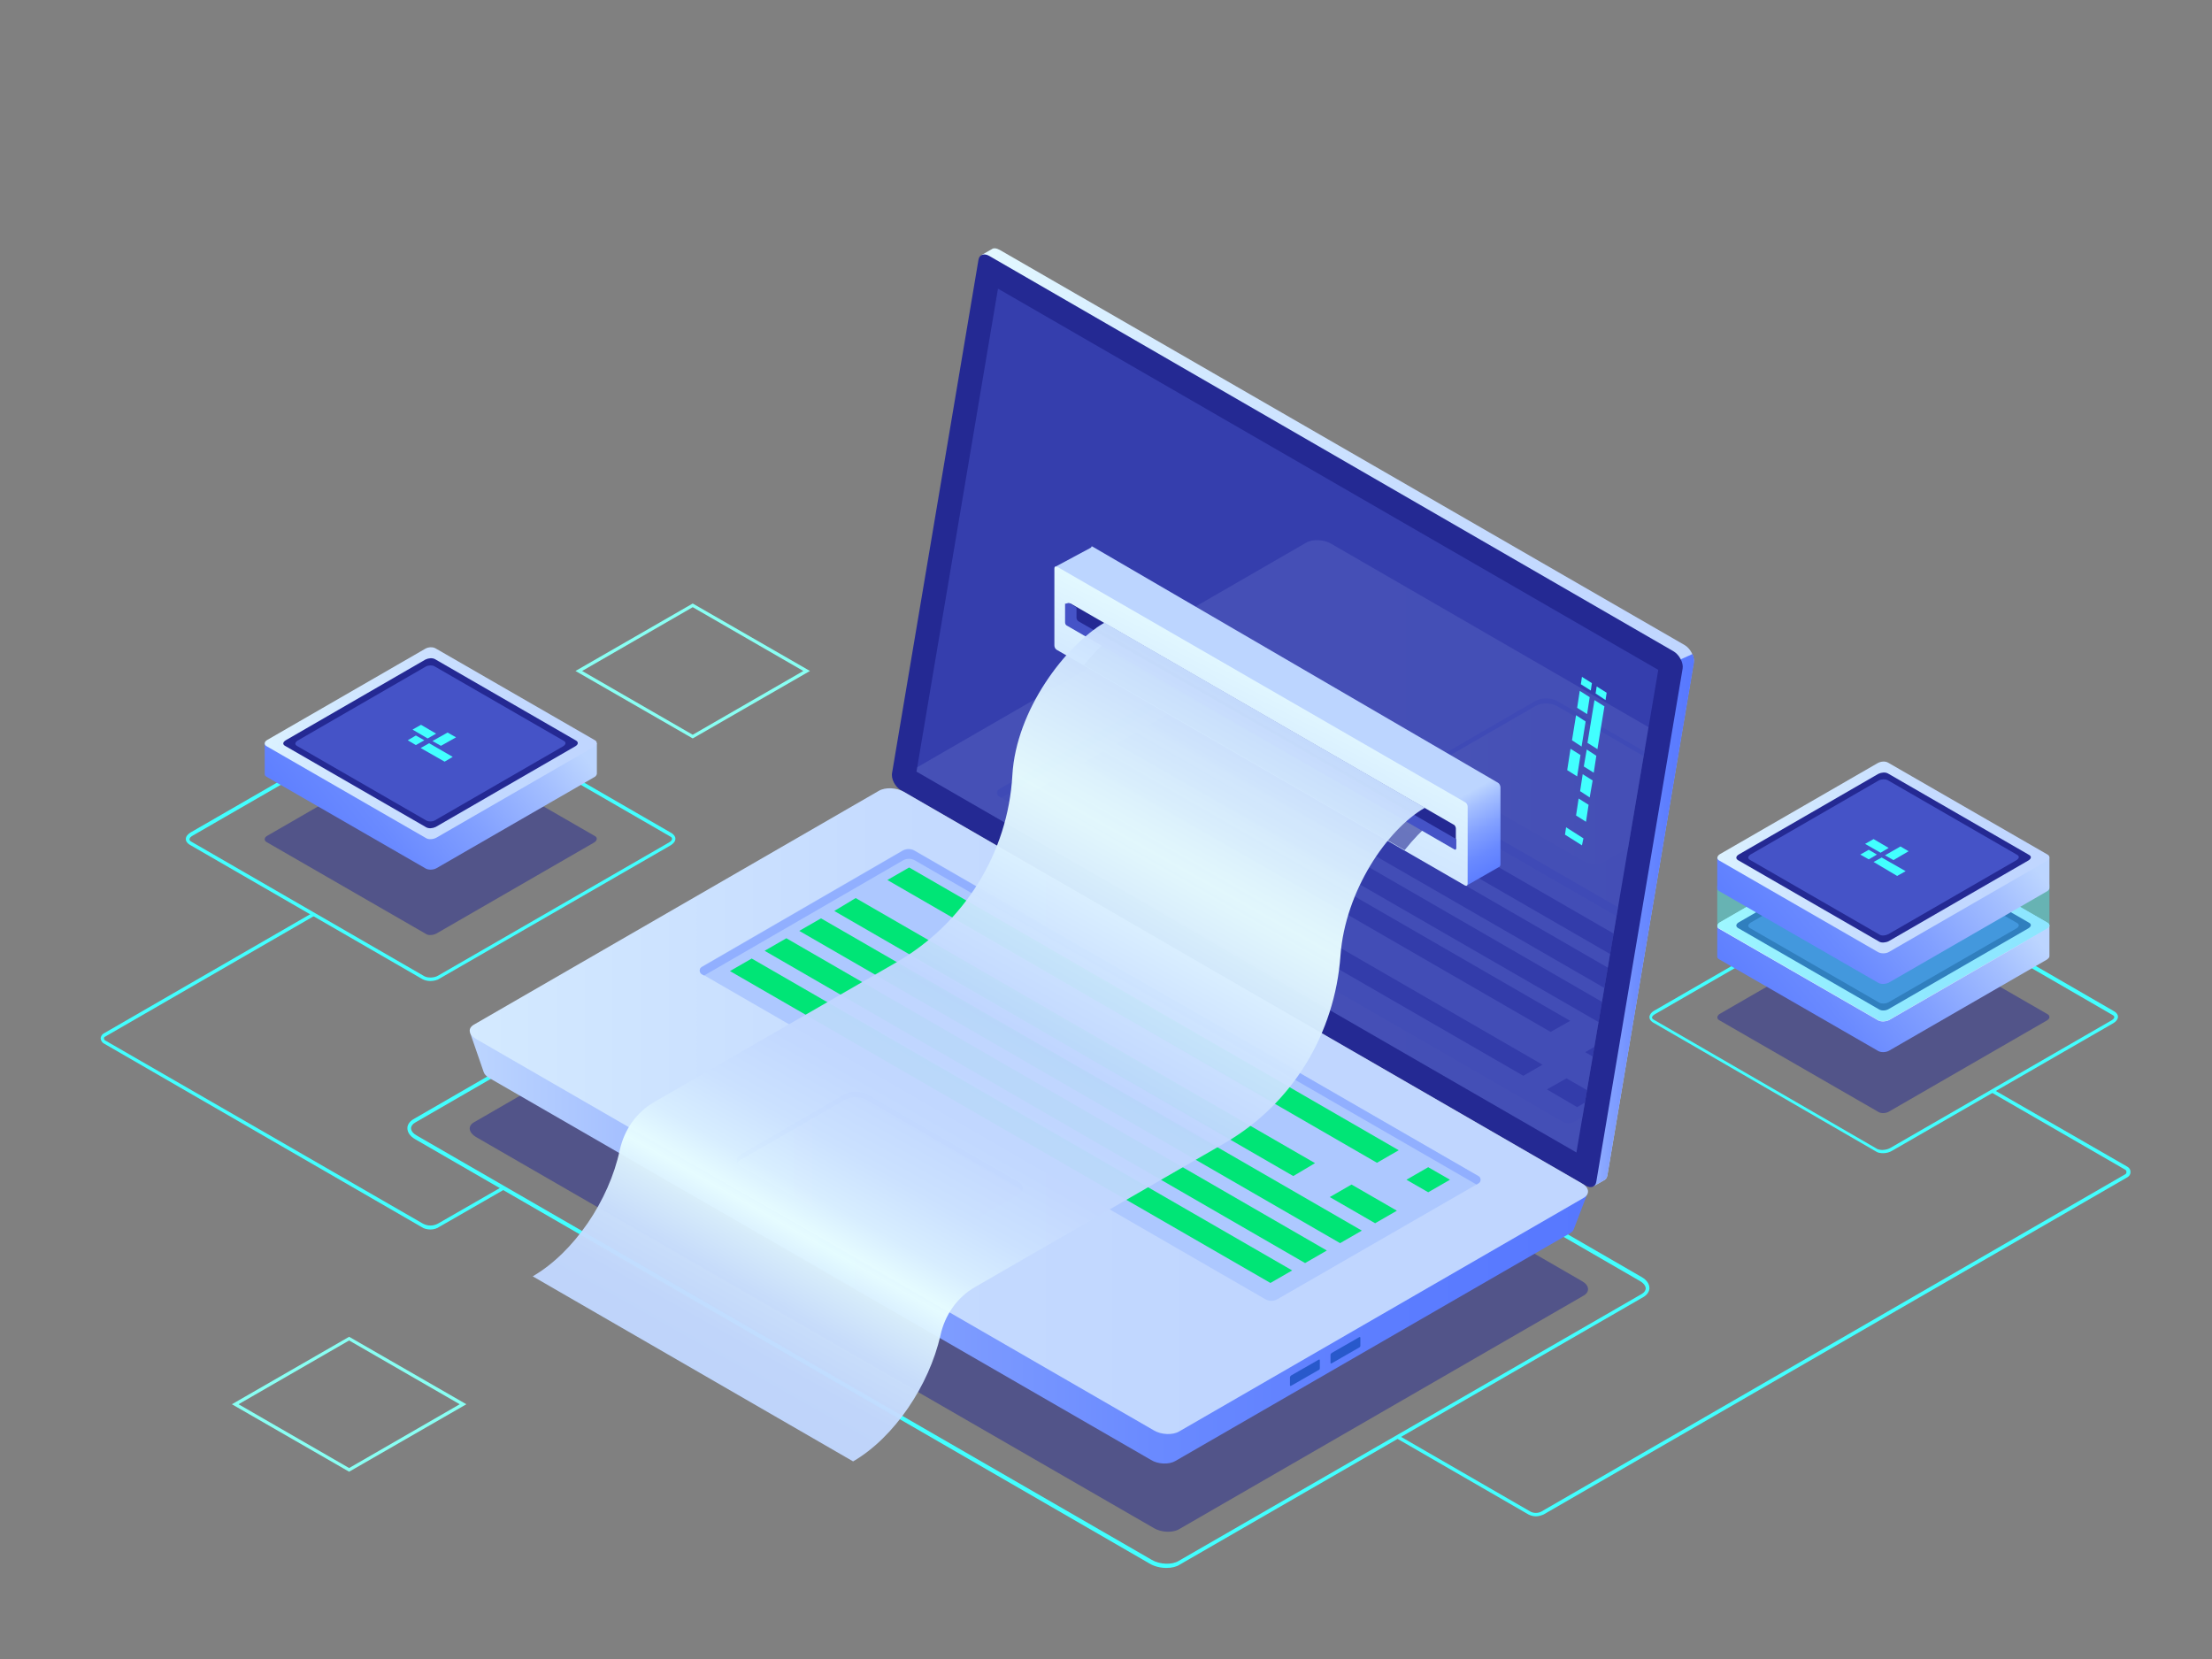 <?xml version="1.0" encoding="utf-8"?>
<!-- Generator: Adobe Illustrator 23.0.0, SVG Export Plug-In . SVG Version: 6.00 Build 0)  -->
<svg version="1.1" id="Ñëîé_1" xmlns="http://www.w3.org/2000/svg" xmlns:xlink="http://www.w3.org/1999/xlink" x="0px" y="0px"
	 viewBox="0 0 600 450" style="enable-background:new 0 0 600 450;" xml:space="preserve">
<rect x="0" y="0" width="600" height="450" fill="#808080" stroke="none"/>
<style type="text/css">
	.st0{fill:#42FFFF;}
	.st1{fill:#88FFF3;}
	.st2{opacity:0.5;fill:#242993;enable-background:new    ;}
	.st3{fill:url(#SVGID_1_);}
	.st4{fill:url(#SVGID_2_);}
	.st5{fill:#242993;}
	.st6{fill:#4553C7;}
	.st7{fill:url(#SVGID_3_);}
	.st8{fill:url(#SVGID_4_);}
	.st9{fill:url(#SVGID_5_);}
	.st10{opacity:0.4;fill:#42FFFF;enable-background:new    ;}
	.st11{fill:url(#SVGID_6_);}
	.st12{fill:url(#SVGID_7_);}
	.st13{opacity:0.42;fill:url(#SVGID_8_);enable-background:new    ;}
	.st14{opacity:0.42;fill:url(#SVGID_9_);enable-background:new    ;}
	.st15{fill:url(#SVGID_10_);}
	.st16{fill:url(#SVGID_11_);}
	.st17{opacity:0.51;}
	.st18{fill:url(#SVGID_12_);}
	.st19{fill:url(#SVGID_13_);}
	.st20{fill:#2859CB;}
	.st21{fill:#ADC8FF;}
	.st22{fill:#91AFFF;}
	.st23{fill:#00E576;}
	.st24{fill:url(#SVGID_14_);}
	.st25{opacity:0.11;}
	.st26{clip-path:url(#SVGID_16_);}
	.st27{fill:url(#SVGID_17_);}
	.st28{fill:url(#SVGID_18_);}
	.st29{fill:url(#SVGID_19_);}
	.st30{fill:url(#SVGID_20_);}
	.st31{opacity:0.6;fill:#242993;enable-background:new    ;}
	.st32{opacity:0.8;fill:#4553C7;enable-background:new    ;}
	.st33{fill:url(#XMLID_18_);}
	.st34{fill:url(#XMLID_19_);}
	.st35{fill:url(#XMLID_20_);}
	.st36{fill:url(#XMLID_21_);}
	.st37{opacity:0.68;fill:url(#XMLID_22_);}
	.st38{fill:url(#XMLID_38_);}
	.st39{fill:url(#XMLID_39_);}
	.st40{fill:#58595B;}
	.st41{fill:#6D6E70;}
	.st42{opacity:0.76;}
	.st43{fill:url(#XMLID_40_);}
	.st44{fill:url(#XMLID_41_);}
	.st45{fill:url(#XMLID_42_);}
	.st46{fill:url(#XMLID_48_);}
	.st47{fill:url(#XMLID_76_);}
	.st48{fill:#3D3B96;}
	.st49{fill:url(#XMLID_77_);}
	.st50{fill:#72F2AF;}
	.st51{fill:#B7AA9A;}
	.st52{fill:#23216D;}
	.st53{fill:#1B1464;}
	.st54{fill:url(#XMLID_78_);}
	.st55{fill:#C4BAAB;}
	.st56{fill:url(#XMLID_79_);}
	.st57{fill:url(#XMLID_80_);}
	.st58{fill:url(#XMLID_81_);}
	.st59{opacity:0.5;enable-background:new    ;}
	.st60{fill:url(#XMLID_82_);}
	.st61{fill:#FFFFFF;}
	.st62{fill:#263343;}
	.st63{fill:#EDEDED;}
	.st64{fill:#BE6753;}
	.st65{fill:#DDDDDD;}
	.st66{opacity:0.76;fill:#00E576;}
	.st67{fill:#F7C1A3;}
	.st68{fill:#4EC5A2;}
	.st69{fill:#CAD2D9;}
	.st70{fill:#F5CEB0;}
	.st71{opacity:0.82;fill:#00E576;}
	.st72{fill:#33435A;}
	.st73{fill:#EEEEEE;}
	.st74{fill:url(#SVGID_21_);}
	.st75{opacity:0.5;fill:#EEEEEE;}
	.st76{fill:#184984;}
	.st77{opacity:0.3;fill:#184984;}
	.st78{fill:#00598D;}
	.st79{opacity:0.3;fill:#398496;}
	.st80{fill-rule:evenodd;clip-rule:evenodd;fill:#1B1464;}
	.st81{fill-rule:evenodd;clip-rule:evenodd;fill:#0C459B;}
	.st82{fill-rule:evenodd;clip-rule:evenodd;fill:#104087;}
	.st83{fill-rule:evenodd;clip-rule:evenodd;fill:#1955B0;}
	.st84{fill-rule:evenodd;clip-rule:evenodd;fill:#1858B8;}
	.st85{fill-rule:evenodd;clip-rule:evenodd;fill:#2872E0;}
	.st86{opacity:0.5;fill-rule:evenodd;clip-rule:evenodd;fill:#00337E;}
	.st87{fill-rule:evenodd;clip-rule:evenodd;fill:#204492;}
	.st88{fill-rule:evenodd;clip-rule:evenodd;fill:#2568CC;}
	.st89{fill-rule:evenodd;clip-rule:evenodd;fill:#031B40;}
	.st90{fill-rule:evenodd;clip-rule:evenodd;fill:#4981D6;}
	.st91{fill-rule:evenodd;clip-rule:evenodd;fill:#FFDBA7;}
	.st92{fill-rule:evenodd;clip-rule:evenodd;fill:#BFD8DB;}
	.st93{fill-rule:evenodd;clip-rule:evenodd;fill:#1F1C1D;}
	.st94{fill-rule:evenodd;clip-rule:evenodd;fill:#29343D;}
	.st95{fill-rule:evenodd;clip-rule:evenodd;fill:#44515C;}
	.st96{fill-rule:evenodd;clip-rule:evenodd;fill:#F0C17D;}
	.st97{fill-rule:evenodd;clip-rule:evenodd;fill:#632404;}
	.st98{fill-rule:evenodd;clip-rule:evenodd;fill:#4C5A66;}
	.st99{fill-rule:evenodd;clip-rule:evenodd;fill:#D8EBED;}
	.st100{fill-rule:evenodd;clip-rule:evenodd;fill:#163174;}
	.st101{fill-rule:evenodd;clip-rule:evenodd;fill:url(#SVGID_22_);}
	.st102{fill-rule:evenodd;clip-rule:evenodd;fill:url(#SVGID_23_);}
	.st103{fill-rule:evenodd;clip-rule:evenodd;fill:#06224F;}
	.st104{fill-rule:evenodd;clip-rule:evenodd;fill:#141313;}
	.st105{fill-rule:evenodd;clip-rule:evenodd;}
	.st106{fill-rule:evenodd;clip-rule:evenodd;fill:#032747;}
	.st107{fill-rule:evenodd;clip-rule:evenodd;fill:#C6DEF2;}
	.st108{fill-rule:evenodd;clip-rule:evenodd;fill:#05345E;}
	.st109{fill-rule:evenodd;clip-rule:evenodd;fill:#8CB2D4;}
	.st110{fill-rule:evenodd;clip-rule:evenodd;fill:#E3EFFA;}
	.st111{fill-rule:evenodd;clip-rule:evenodd;fill:#00E576;}
	.st112{fill-rule:evenodd;clip-rule:evenodd;fill:#FFF9F0;}
	.st113{fill-rule:evenodd;clip-rule:evenodd;fill:#E0AA5E;}
	.st114{fill-rule:evenodd;clip-rule:evenodd;fill:#CC964A;}
	.st115{fill-rule:evenodd;clip-rule:evenodd;fill:#084478;}
	.st116{fill-rule:evenodd;clip-rule:evenodd;fill:#FFFFFF;}
	.st117{fill:#1E1E1E;}
	.st118{fill:#003056;}
	.st119{fill:#06355A;}
	.st120{clip-path:url(#SVGID_25_);}
	.st121{fill:#F06060;}
	.st122{fill:none;stroke:#F8B7B7;stroke-miterlimit:10;}
	.st123{fill:#00E576;stroke:#00E576;stroke-miterlimit:10;}
	.st124{fill:none;stroke:#000000;stroke-width:2;stroke-miterlimit:10;}
	.st125{clip-path:url(#SVGID_29_);}
	.st126{clip-path:url(#SVGID_31_);}
	.st127{opacity:0.2;fill:url(#SVGID_34_);}
	.st128{fill:#475666;}
	.st129{fill:#FCC7A3;}
	.st130{fill:#FAA285;}
	.st131{fill:none;stroke:#DE7D68;stroke-width:2;stroke-linecap:round;stroke-linejoin:round;stroke-miterlimit:10;}
	.st132{fill:#383838;}
	.st133{fill:none;stroke:#475666;stroke-width:1.5;stroke-miterlimit:10;}
	.st134{fill:#3B4854;}
	.st135{clip-path:url(#SVGID_36_);fill:#475666;}
	.st136{fill:none;stroke:#596675;stroke-width:1.5;stroke-miterlimit:10;}
	.st137{fill:#F7F7F8;}
	.st138{fill:none;}
	.st139{opacity:0.69;fill:url(#SVGID_39_);}
	.st140{opacity:0.69;fill-rule:evenodd;clip-rule:evenodd;fill:url(#SVGID_40_);}
	.st141{fill:none;stroke:#FFFFFF;stroke-width:5;stroke-miterlimit:10;}
	.st142{fill:#9A999E;}
	.st143{fill:url(#SVGID_41_);}
	.st144{fill:url(#SVGID_42_);}
	.st145{fill:url(#SVGID_43_);}
	.st146{fill:url(#SVGID_44_);}
	.st147{fill:url(#SVGID_45_);}
	.st148{fill:url(#SVGID_46_);}
	.st149{fill:url(#SVGID_47_);}
	.st150{fill:url(#SVGID_48_);}
	.st151{fill:url(#SVGID_49_);}
	.st152{fill:url(#SVGID_50_);}
	.st153{opacity:0.96;fill:url(#paper_1_);enable-background:new    ;}
</style>
<g id="wirePath">
	<path class="st0" d="M116.7,266.1c-0.8,0-1.5-0.2-2.1-0.5l-63.2-36.5c-0.6-0.4-1-0.9-1-1.5c0-0.7,0.5-1.3,1.3-1.8l62.6-36.1
		c1.4-0.8,3.5-0.9,4.7-0.2l63.2,36.5c0.6,0.4,1,0.9,1,1.5c0,0.7-0.5,1.3-1.3,1.8l-62.6,36.1C118.6,265.9,117.6,266.1,116.7,266.1z
		 M115.1,264.8c0.9,0.5,2.7,0.5,3.8-0.2l62.6-36.1c0.5-0.3,0.8-0.6,0.8-1c0-0.3-0.3-0.5-0.5-0.6l-63.2-36.5
		c-0.9-0.5-2.7-0.5-3.8,0.2l-62.6,36.1c-0.5,0.3-0.8,0.6-0.8,1c0,0.3,0.3,0.5,0.5,0.6L115.1,264.8z"/>
	<path class="st0" d="M510.8,312.8c-0.7,0-1.5-0.1-2-0.5l-60.5-35c-0.6-0.4-0.9-0.9-0.9-1.4c0-0.6,0.5-1.3,1.2-1.7l60-34.6
		c1.4-0.8,3.3-0.9,4.5-0.2l60.5,35c0.6,0.4,0.9,0.9,0.9,1.4c0,0.6-0.5,1.3-1.2,1.7l-60,34.6C512.5,312.6,511.6,312.8,510.8,312.8z
		 M511,240c-0.7,0-1.5,0.2-2.1,0.5l-60,34.6c-0.5,0.3-0.8,0.6-0.8,0.9c0,0.3,0.3,0.5,0.5,0.6l60.5,35c0.9,0.5,2.5,0.4,3.6-0.2
		l60-34.6c0.5-0.3,0.8-0.6,0.8-0.9c0-0.3-0.3-0.5-0.5-0.6l-60.5-35C512.1,240.1,511.6,240,511,240z"/>
	<path class="st0" d="M416.6,411.3c-0.7,0-1.4-0.2-2-0.5l-35.5-20.5l0.5-0.8l35.5,20.5c0.9,0.5,2.1,0.5,3,0l158.4-91.5
		c0.2-0.1,0.3-0.4,0.3-0.6s-0.1-0.5-0.3-0.6l-36.2-20.9l0.5-0.8l36.3,20.9c0.5,0.3,0.8,0.8,0.8,1.4c0,0.6-0.3,1.1-0.8,1.4
		l-158.4,91.5C418,411.1,417.3,411.3,416.6,411.3z"/>
	<path class="st0" d="M116.8,333.5c-0.9,0-1.8-0.2-2.5-0.7L28.1,283c-0.5-0.3-0.7-0.8-0.8-1.3c0-0.5,0.3-1,0.7-1.3l56.8-32.8
		l0.5,0.8l-56.8,32.8c-0.3,0.1-0.3,0.4-0.3,0.5s0,0.3,0.3,0.5l86.2,49.7c1.3,0.7,2.8,0.7,4.1,0l17.4-10l0.5,0.8l-17.4,10
		C118.6,333.2,117.7,333.5,116.8,333.5z"/>
	<path class="st1" d="M187.9,200.3L156.1,182l31.8-18.3l31.8,18.3L187.9,200.3z M157.9,182l30,17.3l30-17.3l-30-17.3L157.9,182z"/>
	<path class="st1" d="M94.7,399.2l-31.8-18.3l31.8-18.3l31.8,18.3L94.7,399.2z M64.7,380.9l30,17.3l30-17.3l-30-17.3L64.7,380.9z"/>
	<animate attributeType="CSS" attributeName="stroke"
					 from="#00e576" to="#07b762" dur="3s" repeatCount="indefinite" />
  <animate attributeType="CSS" attributeName="opacity"
				 					 from="1" to=".5" dur="5s" repeatCount="indefinite" />
</g>
<g id="PlateBox">
	<path class="st2" d="M115.5,253.3l-43.2-24.9c-0.7-0.4-0.7-1.2,0.2-1.7l42.8-24.7c0.8-0.5,2.1-0.6,2.9-0.1l43.2,24.9
		c0.7,0.4,0.6,1.2-0.2,1.7l-42.8,24.7C117.5,253.7,116.2,253.8,115.5,253.3z"/>

		<linearGradient id="SVGID_1_" gradientUnits="userSpaceOnUse" x1="142.613" y1="264.687" x2="72.435" y2="208.412" gradientTransform="matrix(1 0 0 -1 0 450)">
		<stop  offset="0" style="stop-color:#BCD5FF"/>
		<stop  offset="0.151" style="stop-color:#A3BEFF"/>
		<stop  offset="0.387" style="stop-color:#82A0FF"/>
		<stop  offset="0.612" style="stop-color:#6A8AFF"/>
		<stop  offset="0.822" style="stop-color:#5C7DFF"/>
		<stop  offset="1" style="stop-color:#5778FF"/>
	</linearGradient>
	<path class="st3" d="M161.9,209.9v-8.3l-13.6,0l-30.1-17.4c-0.7-0.4-2-0.4-2.9,0.1l-30,17.3l-13.5,0v8.4h0c0,0.3,0.2,0.5,0.5,0.7
		l43.2,24.9c0.7,0.4,2,0.4,2.9-0.1l42.8-24.7C161.6,210.6,161.8,210.3,161.9,209.9z"/>

		<linearGradient id="SVGID_2_" gradientUnits="userSpaceOnUse" x1="-127.373" y1="-313.487" x2="-191.166" y2="-364.642" gradientTransform="matrix(0.866 0.5 1 -0.577 579.666 85.163)">
		<stop  offset="0" style="stop-color:#C0D6FF"/>
		<stop  offset="0.298" style="stop-color:#C5DBFF"/>
		<stop  offset="0.649" style="stop-color:#D3E9FF"/>
		<stop  offset="1" style="stop-color:#E9FFFF"/>
	</linearGradient>
	<path class="st4" d="M115.5,227.3l-43.2-24.9c-0.7-0.4-0.7-1.2,0.2-1.7l42.8-24.7c0.8-0.5,2.1-0.6,2.9-0.1l43.2,24.9
		c0.7,0.4,0.6,1.2-0.2,1.7l-42.8,24.7C117.5,227.7,116.2,227.8,115.5,227.3z"/>
	<path class="st5" d="M115.6,224.4l-38.3-22.1c-0.7-0.4-0.6-1,0.2-1.5l37.9-21.9c0.8-0.4,1.9-0.5,2.6-0.1l38.3,22.1
		c0.6,0.4,0.6,1-0.2,1.5l-37.9,21.9C117.4,224.7,116.3,224.8,115.6,224.4z"/>
</g>
<g id="plate">
	<path class="st6" d="M115.7,222.6l-35.2-20.3c-0.6-0.4-0.5-0.9,0.2-1.4l34.8-20.1c0.7-0.4,1.8-0.4,2.3-0.1l35.2,20.3
		c0.6,0.4,0.5,0.9-0.2,1.4l-34.8,20.1C117.4,222.9,116.3,222.9,115.7,222.6z"/>
	<g>
		<polygon class="st0" points="116,200.3 111.9,197.9 114.2,196.6 118.3,199 		"/>
		<polygon class="st0" points="123.7,200 119.6,202.3 117.3,201 121.4,198.7 		"/>
		<polygon class="st0" points="115.1,200.8 112.8,202.1 110.6,200.8 112.8,199.5 		"/>
		<polygon class="st0" points="122.8,205.3 120.6,206.6 114.1,202.9 116.4,201.6 		"/>
	</g>
	<animate attributeType="CSS" attributeName="opacity"
					 from="1" to="0" dur="1s" repeatCount="indefinite" />
</g>
<g>
	<path class="st2" d="M509.5,301.6l-43.2-24.9c-0.7-0.4-0.6-1.2,0.2-1.7l42.8-24.7c0.9-0.5,2.1-0.6,2.9-0.1l43.2,24.9
		c0.7,0.4,0.7,1.2-0.2,1.7l-42.8,24.7C511.6,302,510.3,302.1,509.5,301.6z"/>
	<g>

			<linearGradient id="SVGID_3_" gradientUnits="userSpaceOnUse" x1="536.652" y1="215.249" x2="466.474" y2="158.975" gradientTransform="matrix(1 0 0 -1 0 450)">
			<stop  offset="0" style="stop-color:#BCD5FF"/>
			<stop  offset="0.151" style="stop-color:#A3BEFF"/>
			<stop  offset="0.387" style="stop-color:#82A0FF"/>
			<stop  offset="0.612" style="stop-color:#6A8AFF"/>
			<stop  offset="0.822" style="stop-color:#5C7DFF"/>
			<stop  offset="1" style="stop-color:#5778FF"/>
		</linearGradient>
		<path class="st7" d="M555.9,259.4v-8.3l-13.6,0l-30.1-17.4c-0.7-0.4-2-0.4-2.9,0.1l-30,17.3l-13.5,0v8.4h0c0,0.3,0.2,0.5,0.5,0.7
			l43.2,24.9c0.7,0.4,2,0.4,2.9-0.1l42.8-24.7C555.6,260,555.9,259.7,555.9,259.4z"/>

			<linearGradient id="SVGID_4_" gradientUnits="userSpaceOnUse" x1="149.57" y1="-159.28" x2="85.776" y2="-210.435" gradientTransform="matrix(0.866 0.5 1 -0.577 579.666 85.163)">
			<stop  offset="0" style="stop-color:#C0D6FF"/>
			<stop  offset="0.298" style="stop-color:#C5DBFF"/>
			<stop  offset="0.649" style="stop-color:#D3E9FF"/>
			<stop  offset="1" style="stop-color:#E9FFFF"/>
		</linearGradient>
		<path class="st8" d="M509.5,276.8l-43.2-24.9c-0.7-0.4-0.6-1.2,0.2-1.7l42.8-24.7c0.9-0.5,2.1-0.6,2.9-0.1l43.2,24.9
			c0.7,0.4,0.7,1.2-0.2,1.7l-42.8,24.7C511.6,277.1,510.3,277.2,509.5,276.8z"/>

			<linearGradient id="SVGID_5_" gradientUnits="userSpaceOnUse" x1="149.57" y1="-159.28" x2="85.776" y2="-210.435" gradientTransform="matrix(0.866 0.5 1 -0.577 579.666 85.163)">
			<stop  offset="0" style="stop-color:#C0D6FF"/>
			<stop  offset="0.298" style="stop-color:#C5DBFF"/>
			<stop  offset="0.649" style="stop-color:#D3E9FF"/>
			<stop  offset="1" style="stop-color:#E9FFFF"/>
		</linearGradient>
		<path class="st9" d="M509.5,276.8l-43.2-24.9c-0.7-0.4-0.6-1.2,0.2-1.7l42.8-24.7c0.9-0.5,2.1-0.6,2.9-0.1l43.2,24.9
			c0.7,0.4,0.7,1.2-0.2,1.7l-42.8,24.7C511.6,277.1,510.3,277.2,509.5,276.8z"/>
		<path class="st5" d="M509.7,273.8l-38.3-22.1c-0.6-0.4-0.6-1,0.2-1.5l37.9-21.9c0.8-0.4,1.9-0.5,2.6-0.1l38.3,22.1
			c0.7,0.4,0.6,1-0.2,1.5l-37.9,21.9C511.5,274.2,510.3,274.2,509.7,273.8z"/>
		<path class="st6" d="M509.8,272l-35.2-20.3c-0.6-0.4-0.5-0.9,0.2-1.4l34.8-20.1c0.7-0.4,1.8-0.4,2.4-0.1l35.2,20.3
			c0.6,0.4,0.5,0.9-0.2,1.4l-34.8,20.1C511.4,272.3,510.4,272.3,509.8,272z"/>
		<g>
			<polygon class="st0" points="510.1,249.7 505.9,247.4 508.2,246.1 512.3,248.4 			"/>
			<polygon class="st0" points="517.7,249.4 513.6,251.8 511.3,250.5 515.5,248.1 			"/>
			<polygon class="st0" points="509.1,250.3 506.9,251.6 504.6,250.3 506.9,249 			"/>
			<polygon class="st0" points="516.9,254.8 514.6,256 508.2,252.3 510.4,251 			"/>
		</g>
	</g>
	<path class="st10" d="M555.9,239.9l-18.4,0.1l-25.3-14.6c-0.7-0.4-2-0.4-2.9,0.1l-25.7,14.8l-17.8,0.1v10.8l0,0
		c0,0.2,0.2,0.4,0.5,0.6l43.2,24.9c0.7,0.4,2,0.4,2.9-0.1l42.8-24.7c0.4-0.2,0.6-0.5,0.7-0.8l0,0L555.9,239.9L555.9,239.9z"/>

		<linearGradient id="SVGID_6_" gradientUnits="userSpaceOnUse" x1="536.653" y1="233.711" x2="466.475" y2="177.436" gradientTransform="matrix(1 0 0 -1 0 450)">
		<stop  offset="0" style="stop-color:#BCD5FF"/>
		<stop  offset="0.151" style="stop-color:#A3BEFF"/>
		<stop  offset="0.387" style="stop-color:#82A0FF"/>
		<stop  offset="0.612" style="stop-color:#6A8AFF"/>
		<stop  offset="0.822" style="stop-color:#5C7DFF"/>
		<stop  offset="1" style="stop-color:#5778FF"/>
	</linearGradient>
	<path class="st11" d="M555.9,240.9v-8.3l-13.6,0l-30.1-17.4c-0.7-0.4-2-0.4-2.9,0.1l-30,17.3l-13.5,0v8.4h0c0,0.3,0.2,0.5,0.5,0.7
		l43.2,24.9c0.7,0.4,2,0.4,2.9-0.1l42.8-24.7C555.6,241.6,555.9,241.2,555.9,240.9z"/>

		<linearGradient id="SVGID_7_" gradientUnits="userSpaceOnUse" x1="131.109" y1="-143.294" x2="67.316" y2="-194.449" gradientTransform="matrix(0.866 0.5 1 -0.577 579.666 85.163)">
		<stop  offset="0" style="stop-color:#C0D6FF"/>
		<stop  offset="0.298" style="stop-color:#C5DBFF"/>
		<stop  offset="0.649" style="stop-color:#D3E9FF"/>
		<stop  offset="1" style="stop-color:#E9FFFF"/>
	</linearGradient>
	<path class="st12" d="M509.5,258.3l-43.2-24.9c-0.7-0.4-0.6-1.2,0.2-1.7l42.8-24.7c0.9-0.5,2.1-0.6,2.9-0.1l43.2,24.9
		c0.7,0.4,0.7,1.2-0.2,1.7l-42.8,24.7C511.6,258.7,510.3,258.7,509.5,258.3z"/>
</g>
<path class="st5" d="M509.7,255.4l-38.3-22.1c-0.6-0.4-0.6-1,0.2-1.5l37.9-21.9c0.8-0.4,1.9-0.5,2.6-0.1l38.3,22.1
	c0.7,0.4,0.6,1-0.2,1.5l-37.9,21.9C511.5,255.7,510.3,255.8,509.7,255.4z"/>
<g id="plate2">
	<path class="st6" d="M509.8,253.5l-35.2-20.3c-0.6-0.4-0.5-0.9,0.2-1.4l34.8-20.1c0.7-0.4,1.8-0.4,2.4-0.1l35.2,20.3
		c0.6,0.4,0.5,0.9-0.2,1.4l-34.8,20.1C511.4,253.8,510.4,253.9,509.8,253.5z"/>
	<g>
		<polygon class="st0" points="510.1,231.3 505.9,228.9 508.2,227.6 512.3,230 		"/>
		<polygon class="st0" points="517.7,230.9 513.6,233.3 511.3,232 515.5,229.6 		"/>
		<polygon class="st0" points="509.1,231.8 506.9,233.1 504.6,231.8 506.9,230.5 		"/>
		<polygon class="st0" points="516.9,236.3 514.6,237.6 508.2,233.8 510.4,232.6 		"/>
	</g>
	<animate attributeType="CSS" attributeName="opacity"
					 from="1" to="0" dur="1s" repeatCount="indefinite" />
</g>
<radialGradient id="SVGID_8_" cx="-1091.589" cy="176.8" r="86.965" gradientTransform="matrix(-1 0 0 -1 -749.239 450)" gradientUnits="userSpaceOnUse">
	<stop  offset="0" style="stop-color:#2B3AA5"/>
	<stop  offset="1" style="stop-color:#182484"/>
</radialGradient>
<polygon class="st13" points="330.1,311.1 369.8,286.7 280.7,235.3 238.6,263.5 "/>
<radialGradient id="SVGID_9_" cx="-1110.609" cy="215.92" r="66.567" gradientTransform="matrix(-1 0 0 -1 -749.239 450)" gradientUnits="userSpaceOnUse">
	<stop  offset="0" style="stop-color:#2B3AA5"/>
	<stop  offset="1" style="stop-color:#182484"/>
</radialGradient>
<polygon class="st14" points="369.8,286.7 378.9,229.4 295.3,181.4 295.3,243.6 "/>
<g id="laptop">
	<g>
		<g>
			<g>
				<g>

						<linearGradient id="SVGID_10_" gradientUnits="userSpaceOnUse" x1="-1208.688" y1="255.434" x2="-994.009" y2="255.434" gradientTransform="matrix(-1 0 0 -1 -749.239 450)">
						<stop  offset="0" style="stop-color:#C0D6FF"/>
						<stop  offset="0.298" style="stop-color:#C5DBFF"/>
						<stop  offset="0.649" style="stop-color:#D3E9FF"/>
						<stop  offset="1" style="stop-color:#E9FFFF"/>
					</linearGradient>
					<path class="st15" d="M244.8,207.9L268.1,70l-1.9-0.8l2.8-1.6v0c0.5-0.4,1.3-0.3,2.2,0.2L457,175c1.5,0.9,2.7,3.1,2.4,4.7
						L436,318.8c-0.1,0.7-0.5,1.2-1,1.4l0,0l-2.8,1.6l-0.5-2.6l0.2,0L247.2,212.6C245.7,211.8,244.5,209.5,244.8,207.9z"/>

						<linearGradient id="SVGID_11_" gradientUnits="userSpaceOnUse" x1="-1208.717" y1="200.38" x2="-1171.849" y2="200.38" gradientTransform="matrix(-1 0 0 -1 -749.239 450)">
						<stop  offset="0" style="stop-color:#5778FF"/>
						<stop  offset="0.178" style="stop-color:#5C7DFF"/>
						<stop  offset="0.388" style="stop-color:#6A8AFF"/>
						<stop  offset="0.613" style="stop-color:#82A0FF"/>
						<stop  offset="0.849" style="stop-color:#A3BEFF"/>
						<stop  offset="1" style="stop-color:#BCD5FF"/>
					</linearGradient>
					<path class="st16" d="M456,178.8l3.1-1.4c0.3,0.8,0.5,1.6,0.4,2.3L436,318.8c-0.1,0.7-0.5,1.2-1,1.4l0,0l-2.8,1.6l-0.5-2.6
						l0.2,0l-9.4-5.4L456,178.8z"/>
					<path class="st5" d="M244.3,214.3l185.8,107.3c1.4,0.8,2.7,0.4,2.9-1.1l23.4-139.1c0.3-1.6-0.9-3.8-2.4-4.7L268.3,69.4
						c-1.4-0.8-2.7-0.3-2.9,1.1l-23.4,139C241.6,211.2,242.8,213.4,244.3,214.3z"/>
					<g class="st17">
						<polygon class="st6" points="270.7,78.3 449.8,181.7 427.6,312.6 248.6,209.3 						"/>
					</g>
				</g>
				<g>
					<path class="st2" d="M129.1,308.4L313,414.5c2,1.2,5.1,1.3,6.8,0.3l109.8-63.4c1.7-1,1.5-2.8-0.5-3.9L245.2,241.3
						c-2-1.2-5.1-1.3-6.8-0.3l-109.8,63.4C126.8,305.4,127.1,307.2,129.1,308.4z"/>
					<path class="st0" d="M316.4,425.3c-1.6,0-3.3-0.4-4.6-1.2L112.6,309c-1.4-0.8-2.1-1.9-2.1-3c0-0.9,0.6-1.8,1.6-2.4l125.7-72.6
						c2.2-1.3,5.8-1.1,8.3,0.3l199.2,115.1c1.4,0.8,2.1,1.9,2.1,3c0,0.9-0.6,1.8-1.6,2.4L320,424.4
						C319.1,425,317.8,425.3,316.4,425.3z M241.4,231.2c-1.2,0-2.3,0.2-3.1,0.7l-125.7,72.6c-0.7,0.4-1.1,1-1.1,1.5
						c0,0.8,0.6,1.5,1.7,2.1l199.2,115c2.2,1.3,5.5,1.4,7.3,0.3L445.3,351c0.7-0.4,1.1-1,1.1-1.5c0-0.7-0.6-1.5-1.7-2.1L245.6,232.3
						C244.4,231.6,242.8,231.2,241.4,231.2z"/>

						<linearGradient id="SVGID_12_" gradientUnits="userSpaceOnUse" x1="-1179.949" y1="138.484" x2="-876.759" y2="138.484" gradientTransform="matrix(-1 0 0 -1 -749.239 450)">
						<stop  offset="0" style="stop-color:#5778FF"/>
						<stop  offset="0.178" style="stop-color:#5C7DFF"/>
						<stop  offset="0.388" style="stop-color:#6A8AFF"/>
						<stop  offset="0.613" style="stop-color:#82A0FF"/>
						<stop  offset="0.849" style="stop-color:#A3BEFF"/>
						<stop  offset="1" style="stop-color:#BCD5FF"/>
					</linearGradient>
					<path class="st18" d="M127.5,280.1l10.1,5.3l101.7-58.7c1.7-1,4.7-0.9,6.6,0.3l175.4,101.3c1.7-0.9,9.3-4.6,9.3-4.6l-3.7,9.7
						l0,0c-0.1,0.4-0.5,0.8-1,1.1l-107.1,61.8c-1.7,1-4.7,0.9-6.6-0.3L132.7,292.4c-0.8-0.5-1.3-1-1.5-1.6l0,0L127.5,280.1z"/>

						<linearGradient id="SVGID_13_" gradientUnits="userSpaceOnUse" x1="-1078.076" y1="148.61" x2="-774.718" y2="148.61" gradientTransform="matrix(-1 0 0 -1 -749.239 450)">
						<stop  offset="0" style="stop-color:#C0D6FF"/>
						<stop  offset="0.298" style="stop-color:#C5DBFF"/>
						<stop  offset="0.649" style="stop-color:#D3E9FF"/>
						<stop  offset="1" style="stop-color:#E9FFFF"/>
					</linearGradient>
					<path class="st19" d="M129.1,281.8L313,388c2,1.2,5.1,1.3,6.8,0.3l109.8-63.4c1.7-1,1.5-2.8-0.5-3.9L245.2,214.8
						c-2-1.2-5.1-1.3-6.8-0.3l-109.8,63.4C126.8,278.9,127.1,280.6,129.1,281.8z"/>
					<path class="st20" d="M369,365v-2.1c0-0.2-0.1-0.3-0.3-0.2l-7.5,4.3c-0.1,0.1-0.3,0.3-0.3,0.5v2.1c0,0.2,0.1,0.3,0.3,0.2
						l7.5-4.3C368.9,365.4,369,365.2,369,365z"/>
					<path class="st20" d="M358,371.1V369c0-0.2-0.1-0.3-0.3-0.2l-7.5,4.3c-0.1,0.1-0.3,0.3-0.3,0.5v2.1c0,0.2,0.1,0.3,0.3,0.2
						l7.5-4.3C357.9,371.6,358,371.3,358,371.1z"/>
					<path class="st21" d="M401,319l-152.9-88.3c-1-0.6-2.3-0.6-3.3,0l-54.4,31.5c-0.8,0.5-0.8,1.6,0,2l152.8,88.2
						c1,0.6,2.3,0.6,3.3,0L401,321C401.8,320.6,401.8,319.4,401,319z"/>
					<path class="st22" d="M401,321l-0.5,0.3l-152.3-87.9c-1-0.6-2.3-0.6-3.3,0L191,264.6l-0.6-0.3c-0.8-0.5-0.8-1.6,0-2l54.4-31.5
						c1-0.6,2.3-0.6,3.3,0L401,319C401.8,319.4,401.8,320.6,401,321z"/>
					<g>
						<polygon class="st23" points="240.7,238.7 373.5,315.4 379.4,312 246.6,235.3 						"/>
						<polygon class="st23" points="226.3,247.1 350.8,319 356.7,315.5 232.1,243.6 						"/>
						<polygon class="st23" points="216.8,252.5 363.5,337.2 369.4,333.8 222.7,249.1 						"/>
						<polygon class="st23" points="207.4,257.9 354,342.6 359.9,339.2 213.3,254.5 						"/>
						<polygon class="st23" points="198,263.4 344.6,348 350.5,344.6 203.9,260 						"/>
						<polygon class="st23" points="381.5,320 387.4,323.4 393.3,320 387.4,316.6 						"/>
						<polygon class="st23" points="360.7,324.7 373,331.8 378.9,328.4 366.6,321.3 						"/>
					</g>

						<linearGradient id="SVGID_14_" gradientUnits="userSpaceOnUse" x1="-1026.696" y1="131.39" x2="-949.051" y2="131.39" gradientTransform="matrix(-1 0 0 -1 -749.239 450)">
						<stop  offset="0" style="stop-color:#C0D6FF"/>
						<stop  offset="0.298" style="stop-color:#C5DBFF"/>
						<stop  offset="0.649" style="stop-color:#D3E9FF"/>
						<stop  offset="1" style="stop-color:#E9FFFF"/>
					</linearGradient>
					<path class="st24" d="M242.2,340.3L201,316.5c-1.6-0.9-1.6-2.4,0-3.4l28.2-16.3c1.6-0.9,4.2-0.9,5.8,0l41.2,23.8
						c1.6,0.9,1.6,2.4,0,3.4l-28.2,16.3C246.5,341.3,243.9,341.3,242.2,340.3z"/>
					<path class="st22" d="M276.3,322.1L235,298.3c-1.6-0.9-4.2-0.9-5.8,0L201,314.5c-0.5,0.3-0.8,0.6-1,1c-0.4-0.8-0.1-1.7,1-2.4
						l28.2-16.3c1.6-0.9,4.2-0.9,5.8,0l41.2,23.8c1.1,0.6,1.4,1.6,1,2.4C277.1,322.7,276.8,322.4,276.3,322.1z"/>
				</g>
			</g>
			<g class="st25">
				<g>
					<defs>
						<polygon id="SVGID_15_" points="270.7,78.3 449.8,181.7 427.6,312.6 248.6,209.3 						"/>
					</defs>
					<clipPath id="SVGID_16_">
						<use xlink:href="#SVGID_15_"  style="overflow:visible;"/>
					</clipPath>
					<g class="st26">

							<linearGradient id="SVGID_17_" gradientUnits="userSpaceOnUse" x1="-1193.976" y1="215.85" x2="-890.63" y2="215.85" gradientTransform="matrix(-1 0 0 -1 -749.239 450)">
							<stop  offset="0" style="stop-color:#C0D6FF"/>
							<stop  offset="0.298" style="stop-color:#C5DBFF"/>
							<stop  offset="0.649" style="stop-color:#D3E9FF"/>
							<stop  offset="1" style="stop-color:#E9FFFF"/>
						</linearGradient>
						<path class="st27" d="M245,214.6l183.9,106.2c2,1.2,5.1,1.3,6.8,0.3l109.8-63.4c1.7-1,1.5-2.8-0.5-3.9L361.1,147.5
							c-2-1.2-5.1-1.3-6.8-0.3l-109.8,63.4C242.8,211.6,243,213.4,245,214.6z"/>

							<linearGradient id="SVGID_18_" gradientUnits="userSpaceOnUse" x1="-1213.936" y1="238.12" x2="-1136.291" y2="238.12" gradientTransform="matrix(-1 0 0 -1 -749.239 450)">
							<stop  offset="0" style="stop-color:#C0D6FF"/>
							<stop  offset="0.298" style="stop-color:#C5DBFF"/>
							<stop  offset="0.649" style="stop-color:#D3E9FF"/>
							<stop  offset="1" style="stop-color:#E9FFFF"/>
						</linearGradient>
						<path class="st28" d="M429.5,233.6l-41.2-23.8c-1.6-0.9-1.6-2.4,0-3.4l28.2-16.3c1.6-0.9,4.2-0.9,5.8,0l41.2,23.8
							c1.6,0.9,1.6,2.4,0,3.4l-28.2,16.3C433.7,234.5,431.1,234.5,429.5,233.6z"/>
						<path class="st22" d="M463.5,215.3l-41.2-23.8c-1.6-0.9-4.2-0.9-5.8,0l-28.2,16.3c-0.5,0.3-0.8,0.6-1,1
							c-0.4-0.8-0.1-1.7,1-2.4l28.2-16.3c1.6-0.9,4.2-0.9,5.8,0l41.2,23.8c1.1,0.6,1.4,1.6,1,2.4C464.3,216,464,215.6,463.5,215.3z"
							/>
						<g>
							<path class="st21" d="M481.6,270.8l-152.9-88.3c-1-0.6-2.3-0.6-3.3,0L271,214c-0.8,0.4-0.8,1.6,0,2l152.8,88.2
								c1,0.6,2.3,0.6,3.3,0l54.5-31.5C482.4,272.4,482.4,271.2,481.6,270.8z"/>
							<path class="st22" d="M481.6,272.8l-0.5,0.3l-152.3-87.9c-1-0.6-2.3-0.6-3.3,0l-53.9,31.2l-0.5-0.3c-0.8-0.4-0.8-1.6,0-2
								l54.4-31.5c1-0.6,2.3-0.6,3.3,0l152.9,88.2C482.4,271.2,482.4,272.4,481.6,272.8z"/>
							<g>
								<polygon class="st5" points="285.3,211.9 418.4,288.8 413.2,291.8 280,214.9 								"/>
								<polygon class="st5" points="299.3,203.8 425.9,276.9 420.6,279.9 294,206.8 								"/>
								<polygon class="st5" points="435.3,282.3 447.1,289.1 441.9,292.2 430,285.4 								"/>
								<polygon class="st5" points="424.9,292.5 433.1,297.2 427.8,300.3 419.6,295.5 								"/>
								<polygon class="st5" points="308.1,198.7 455.9,284.1 450.7,287.1 302.8,201.8 								"/>
								<polygon class="st5" points="316.9,193.6 464.7,279 459.5,282 311.6,196.7 								"/>
								<polygon class="st5" points="325.7,188.6 473.5,273.9 468.3,277 320.4,191.6 								"/>
							</g>
						</g>
					</g>
				</g>
			</g>
		</g>
	</g>
	<g>
		<g>

				<linearGradient id="SVGID_19_" gradientUnits="userSpaceOnUse" x1="-1134.379" y1="196.852" x2="-1075.905" y2="302.143" gradientTransform="matrix(-1 0 0 -1 -749.239 450)">
				<stop  offset="0" style="stop-color:#5778FF"/>
				<stop  offset="3.980000e-02" style="stop-color:#5C7DFF"/>
				<stop  offset="8.670000e-02" style="stop-color:#6A8AFF"/>
				<stop  offset="0.137" style="stop-color:#82A0FF"/>
				<stop  offset="0.19" style="stop-color:#A3BEFF"/>
				<stop  offset="0.224" style="stop-color:#BCD5FF"/>
			</linearGradient>
			<path class="st29" d="M286.5,153.6l9.5-5.1v-0.2c0.1-0.1,0.3-0.1,0.4,0l109.9,64c0.4,0.2,0.7,0.8,0.7,1.3v20.9
				c0,0.2-0.1,0.4-0.2,0.5h0.1h0c0,0,0,0,0,0l-8.9,5.1l-0.1-10.1L295.7,171c-0.4-0.2-0.7-0.8-0.7-1.3v-7L286.5,153.6z"/>

				<linearGradient id="SVGID_20_" gradientUnits="userSpaceOnUse" x1="-1062.266" y1="196.402" x2="-1101.244" y2="272.598" gradientTransform="matrix(-1 0 0 -1 -749.239 450)">
				<stop  offset="0" style="stop-color:#C0D6FF"/>
				<stop  offset="0.298" style="stop-color:#C5DBFF"/>
				<stop  offset="0.649" style="stop-color:#D3E9FF"/>
				<stop  offset="1" style="stop-color:#E9FFFF"/>
			</linearGradient>
			<path class="st30" d="M286.7,176.3l110.7,63.9c0.4,0.2,0.7,0,0.7-0.5v-20.9c0-0.5-0.3-1-0.7-1.2l-110.7-63.9
				c-0.4-0.2-0.7,0-0.7,0.5v20.9C286,175.6,286.3,176.1,286.7,176.3z"/>
			<path class="st31" d="M302.2,172.1l86.3,50.7c-2.7,2.3-5.2,4.9-7.5,7.8L294,180.4C296.5,177.3,299.3,174.5,302.2,172.1z"/>
			<path class="st5" d="M290.4,170.1l104.1,60.1c0.2,0.1,0.4,0,0.4-0.3v-5.2c0-0.3-0.2-0.7-0.4-0.9l-104.1-60.1
				c-0.2-0.1-0.4,0-0.4,0.3v5.2C290,169.6,290.2,170,290.4,170.1z"/>
			<path class="st6" d="M290.1,163.6l1.9,1.2v2.8c0,0.3,0.2,0.7,0.5,0.9L395,227.6v2.5c0,0.3-0.2,0.5-0.5,0.3l-105.1-60.7
				c-0.3-0.1-0.5-0.5-0.5-0.9v-5.1C289,163.9,289.8,163.4,290.1,163.6z"/>
		</g>
		<path class="st32" d="M299.4,169l86.9,50.2c-0.7,0.4-1.4,0.8-2.1,1.3l0,0l-86.9-50.2C298,169.8,298.7,169.4,299.4,169z"/>
	</g>
</g>
<g>
	<polygon class="st0" points="432.8,188.1 435.5,189.9 435.8,187.9 433.1,186.2 	"/>
	<polygon class="st0" points="430.6,201.5 433.3,203.2 435.2,191.6 432.5,189.9 	"/>
	<polygon class="st0" points="429.6,207.9 432.3,209.6 433,205 430.4,203.3 	"/>
	<polygon class="st0" points="428.6,214.6 431.2,216.3 432,211.7 429.3,210 	"/>
	<polygon class="st0" points="427.8,192 430.5,193.7 431.2,189.1 428.5,187.4 	"/>
	<polygon class="st0" points="426.4,200.8 429,202.5 430.1,195.7 427.5,194 	"/>
	<polygon class="st0" points="425.1,208.9 427.8,210.6 428.7,204.8 426,203.1 	"/>
	<polygon class="st0" points="427.5,221.2 430.2,222.9 430.9,218.3 428.2,216.6 	"/>
	<polygon class="st0" points="428.8,185.6 431.5,187.3 431.8,185.3 429.1,183.6 	"/>
</g>
<polygon class="st0" points="424.5,226.4 429.1,229.3 429.5,227.4 424.8,224.4 "/>
<linearGradient id="paper_1_" gradientUnits="userSpaceOnUse" x1="-957.054" y1="59.173" x2="-1081.099" y2="278.969" gradientTransform="matrix(-1 0 0 -1 -749.239 450)">
	<stop  offset="0" style="stop-color:#C0D6FF"/>
	<stop  offset="7.820000e-02" style="stop-color:#C3D9FF"/>
	<stop  offset="0.134" style="stop-color:#CCE2FF"/>
	<stop  offset="0.183" style="stop-color:#DCF2FF"/>
	<stop  offset="0.212" style="stop-color:#E9FFFF"/>
	<stop  offset="0.256" style="stop-color:#D8EEFF"/>
	<stop  offset="0.315" style="stop-color:#CBE1FF"/>
	<stop  offset="0.387" style="stop-color:#C2D8FF"/>
	<stop  offset="0.514" style="stop-color:#C0D6FF"/>
	<stop  offset="0.624" style="stop-color:#D0E6FF"/>
	<stop  offset="0.755" style="stop-color:#E9FFFF"/>
	<stop  offset="1" style="stop-color:#C0D6FF"/>
</linearGradient>
<path id="paper" class="st153" d="M231.4,396.4l-86.9-50.2l0,0c11.2-6.5,20.7-20.6,23.6-34.2c1.2-5.5,4.5-10.3,9.4-13.1l65.7-37.9
	c18.3-10.6,30.2-29.6,31.4-50.7c1-17.8,14.5-35.3,25-41.4l0,0l86.9,50.2l0,0c-10.3,5.9-21.6,22.6-22.9,40.1
	c-1.5,21.1-13,40.2-31.3,50.8l-67.8,39.1c-4.9,2.8-8.2,7.6-9.4,13.1C252,375.8,242.6,389.9,231.4,396.4L231.4,396.4z"/>
</svg>
